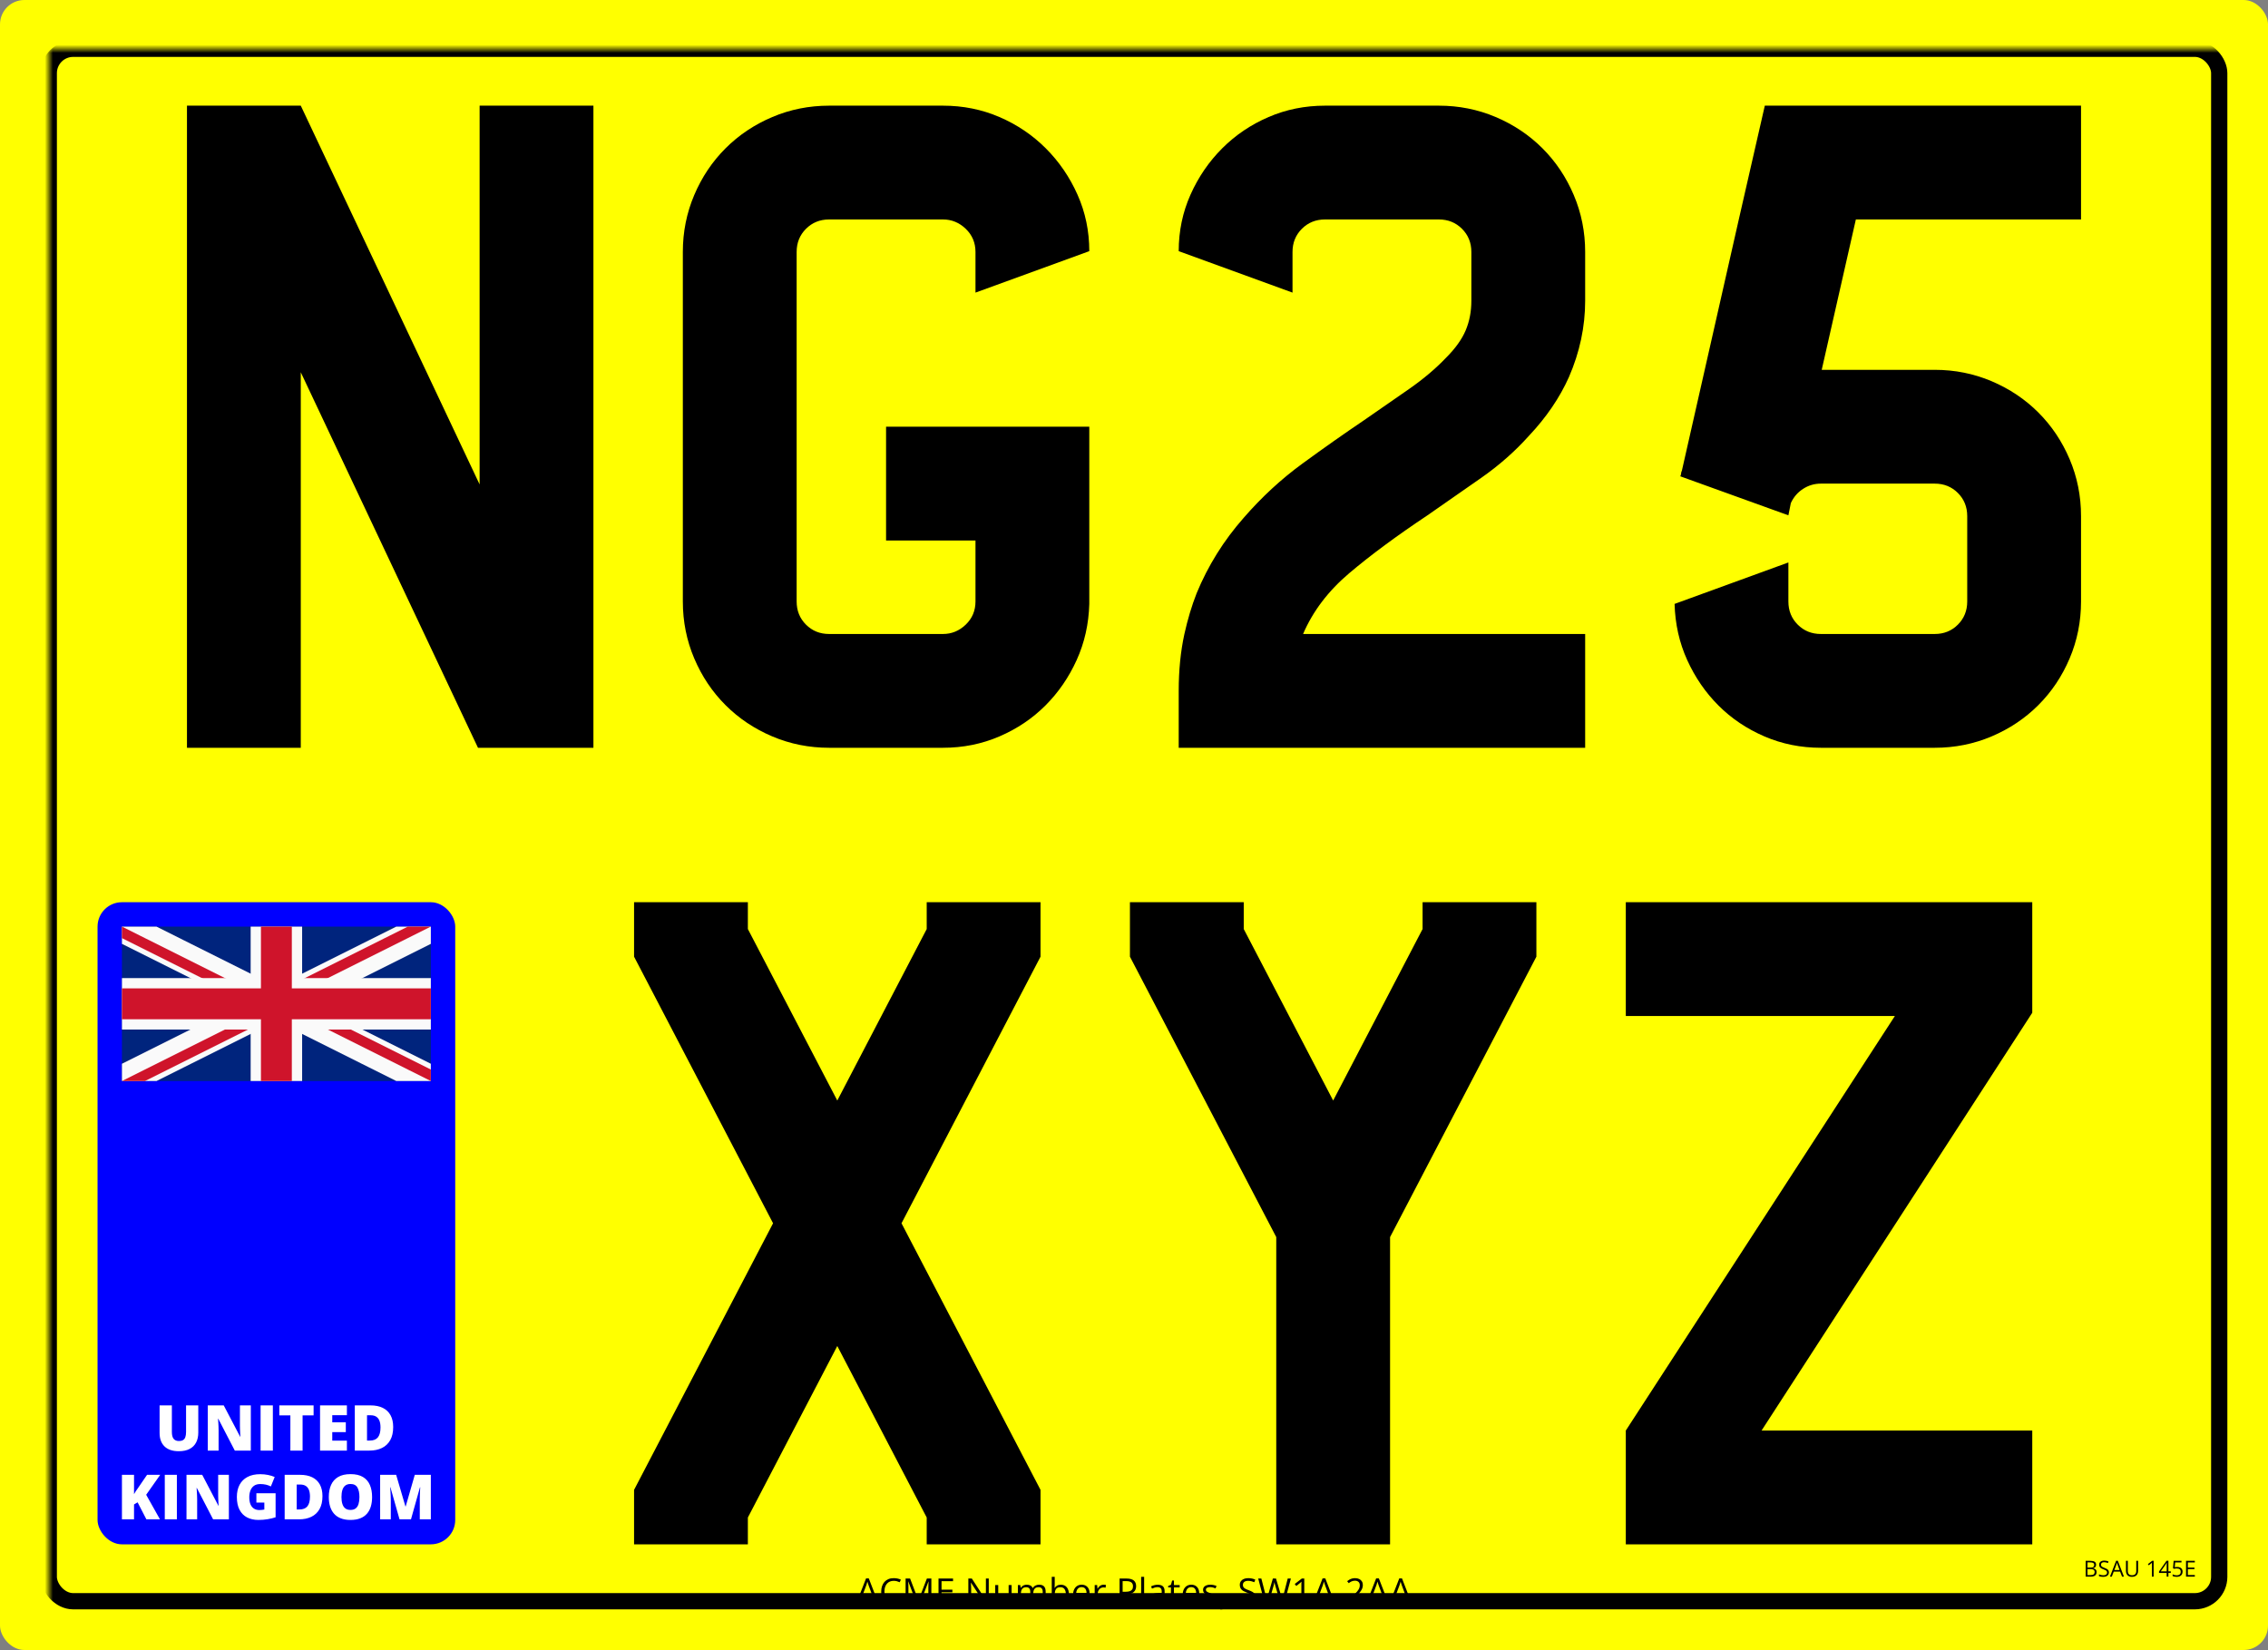 <svg xmlns="http://www.w3.org/2000/svg" version="1.1" xmlns:xlink="http://www.w3.org/1999/xlink" xmlns:svgjs="http://svgjs.dev/svgjs" generator="Plateit 1.0.0" viewBox="0 0 279 203" preserveAspectRatio="xMidYMid meet"><rect x="0" y="0" width="279" height="203" fill="#808080" stroke="none"/><rect width="279" height="203" rx="3" ry="3" fill="yellow"></rect><rect width="267" height="191" rx="3" ry="3" x="6" y="6" stroke-width="2" stroke="black" fill="none" mask="url(#SvgjsMask1000)"></rect><path d="M59 13L59 13L73 13L73 89.2L73 92L59 92L58.8 92L37 45.8L37 92L23 92L23 13L37 13L59 59.6L59 13ZM134 52.8L134 74.3L133.9 74.3L134 74.3Q133.9 78 132.45 81.2Q131 84.4 128.6 86.8Q126.2 89.2 122.95 90.6Q119.7 92 116 92L116 92L102 92Q98.3 92 95 90.6Q91.7 89.2 89.25 86.75Q86.8 84.3 85.4 81Q84 77.7 84 74L84 74L84 31Q84 27.3 85.4 24Q86.8 20.7 89.25 18.25Q91.7 15.8 95 14.4Q98.3 13 102 13L102 13L116 13Q119.7 13 122.95 14.4Q126.2 15.8 128.65 18.25Q131.1 20.7 132.55 23.95Q134 27.2 134 30.9L134 30.9L120 36L120 31Q120 29.3 118.8 28.15Q117.6 27 116 27L116 27L102 27Q100.3 27 99.15 28.15Q98 29.3 98 31L98 31L98 74Q98 75.7 99.15 76.85Q100.3 78 102 78L102 78L116 78Q117.6 78 118.8 76.85Q120 75.7 120 74L120 74L120 69.2L120 66.5L109 66.5L109 52.5L134 52.5L134 52.8ZM175.6 63.4L175.6 63.4Q169.9 67.2 166 70.5Q162.1 73.8 160.3 78L160.3 78L195 78L195 92L145 92L145 85Q145 81.2 145.7 78L145.7 78Q146.3 75.3 147.2 73L147.2 73Q149.3 67.9 153 63.7L153 63.7Q156.3 59.9 160.2 57.05Q164.1 54.2 167.8 51.7L167.8 51.7Q170.7 49.7 173.35 47.85Q176 46 177.9 44L177.9 44Q179.6 42.3 180.3 40.65Q181 39 181 37L181 37L181 31Q181 29.3 179.85 28.15Q178.7 27 177 27L177 27L163 27Q161.3 27 160.15 28.15Q159 29.3 159 31L159 31L159 36L145 30.9Q145 27.2 146.45 23.95Q147.9 20.7 150.35 18.25Q152.8 15.8 156.05 14.4Q159.3 13 163 13L163 13L177 13Q180.7 13 184 14.4Q187.3 15.8 189.75 18.25Q192.2 20.7 193.6 24Q195 27.3 195 31L195 31L195 37Q195 41.8 193 46.4L193 46.4Q191.3 50.2 188.1 53.6L188.1 53.6Q185.5 56.5 182.2 58.8Q178.9 61.1 175.6 63.4ZM256 27L228.3 27L224.1 45.5L238 45.5Q241.7 45.5 245 46.9Q248.3 48.3 250.75 50.75Q253.2 53.2 254.6 56.5Q256 59.8 256 63.5L256 63.5L256 74Q256 77.7 254.6 81Q253.2 84.3 250.75 86.75Q248.3 89.2 245 90.6Q241.7 92 238 92L238 92L224 92Q220.3 92 217.05 90.6Q213.8 89.2 211.4 86.8Q209 84.4 207.55 81.2Q206.1 78 206 74.3L206 74.3L220 69.2L220 74Q220 75.7 221.15 76.85Q222.3 78 224 78L224 78L238 78Q239.7 78 240.85 76.85Q242 75.7 242 74L242 74L242 63.5Q242 61.8 240.85 60.65Q239.7 59.5 238 59.5L238 59.5L224 59.5Q222.8 59.5 221.8 60.15Q220.8 60.8 220.3 61.9L220.3 61.9L220 63.4L206.7 58.6Q206.8 58.4 206.8 58.25Q206.8 58.1 206.9 57.9L206.9 57.9L213.9 27L217.1 13L223.7 13L256 13L256 27Z M128 111L128 111L128 117.7L110.9 150.5L128 183.3L128 190L114 190L114 186.7L103 165.6L92 186.7L92 190L78 190L78 183.3L95.1 150.5L78 117.7L78 111L92 111L92 114.3L103 135.4L114 114.3L114 111L128 111ZM189 111L189 111L189 117.7L171 152.2L171 190L157 190L157 152.2L139 117.7L139 111L153 111L153 114.3L164 135.4L175 114.3L175 111L189 111ZM250 124.6L250 124.6L216.7 176L250 176L250 190L200 190L200 176L233.1 125L200 125L200 111L242.1 111L245 111L250 111L250 114.3L250 124.6Z " fill="black"></path><rect width="44" height="79" fill="blue" rx="3" ry="3" x="12" y="111"></rect><g><svg xmlns="http://www.w3.org/2000/svg" viewBox="0 0 60 30" width="38" height="19" x="15" y="114">
<clipPath id="t">
	<path d="M30,15 h30 v15 z v15 h-30 z h-30 v-15 z v-15 h30 z"></path>
</clipPath>
<path d="M0,0 v30 h60 v-30 z" fill="#00247d"></path>
<path d="M0,0 L60,30 M60,0 L0,30" stroke="#fafafa" stroke-width="6"></path>
<path d="M0,0 L60,30 M60,0 L0,30" clip-path="url(#t)" stroke="#cf142b" stroke-width="4"></path>
<path d="M30,0 v30 M0,15 h60" stroke="#fafafa" stroke-width="10"></path>
<path d="M30,0 v30 M0,15 h60" stroke="#cf142b" stroke-width="6"></path>
</svg></g><path d="M22.889 172.905L24.392 172.905L24.392 176.253Q24.392 176.953 24.125 177.468Q23.859 177.984 23.327 178.263Q22.794 178.543 21.991 178.543L21.991 178.543Q20.842 178.543 20.238 177.953Q19.632 177.364 19.632 176.287L19.632 176.287L19.632 172.905L21.143 172.905L21.143 176.169Q21.143 176.759 21.363 177.025Q21.584 177.291 22.014 177.291L22.014 177.291Q22.322 177.291 22.516 177.175Q22.71 177.059 22.799 176.808Q22.889 176.557 22.889 176.161L22.889 176.161L22.889 172.905ZM30.855 172.905L30.855 178.467L28.884 178.467L26.853 174.549L26.818 174.549Q26.837 174.727 26.853 174.978Q26.868 175.23 26.879 175.49Q26.891 175.751 26.891 175.96L26.891 175.96L26.891 178.467L25.559 178.467L25.559 172.905L27.522 172.905L29.546 176.77L29.568 176.77Q29.557 176.588 29.546 176.346Q29.534 176.105 29.525 175.857Q29.515 175.61 29.515 175.42L29.515 175.42L29.515 172.905L30.855 172.905ZM33.566 178.467L32.057 178.467L32.057 172.905L33.566 172.905L33.566 178.467ZM37.223 174.134L37.223 178.467L35.72 178.467L35.72 174.134L34.362 174.134L34.362 172.905L38.577 172.905L38.577 174.134L37.223 174.134ZM42.674 177.242L42.674 178.467L39.371 178.467L39.371 172.905L42.674 172.905L42.674 174.111L40.874 174.111L40.874 174.986L42.54 174.986L42.54 176.192L40.874 176.192L40.874 177.242L42.674 177.242ZM48.368 175.568L48.368 175.568Q48.368 176.538 48.006 177.181Q47.645 177.824 46.989 178.145Q46.333 178.467 45.446 178.467L45.446 178.467L43.647 178.467L43.647 172.905L45.572 172.905Q46.47 172.905 47.093 173.213Q47.717 173.521 48.043 174.115Q48.368 174.708 48.368 175.568ZM46.808 175.622L46.808 175.622Q46.808 175.115 46.673 174.782Q46.538 174.45 46.268 174.284Q45.998 174.119 45.587 174.119L45.587 174.119L45.149 174.119L45.149 177.234L45.484 177.234Q46.169 177.234 46.489 176.837Q46.808 176.439 46.808 175.622Z M17.982 183.902L19.679 186.925L18.008 186.925L16.926 184.831L16.488 185.093L16.488 186.925L15 186.925L15 181.448L16.488 181.448L16.488 183.827Q16.581 183.647 16.703 183.467Q16.824 183.288 16.941 183.127L16.941 183.127L18.091 181.448L19.709 181.448L17.982 183.902ZM21.758 186.925L20.271 186.925L20.271 181.448L21.758 181.448L21.758 186.925ZM28.156 181.448L28.156 186.925L26.216 186.925L24.215 183.067L24.182 183.067Q24.201 183.242 24.215 183.489Q24.231 183.737 24.241 183.993Q24.253 184.25 24.253 184.456L24.253 184.456L24.253 186.925L22.942 186.925L22.942 181.448L24.875 181.448L26.868 185.254L26.891 185.254Q26.879 185.074 26.868 184.837Q26.857 184.599 26.847 184.355Q26.838 184.112 26.838 183.924L26.838 183.924L26.838 181.448L28.156 181.448ZM31.539 184.861L31.539 183.718L33.903 183.718L33.903 186.67Q33.479 186.816 32.933 186.908Q32.386 187 31.786 187L31.786 187Q30.996 187 30.4 186.692Q29.804 186.385 29.471 185.758Q29.138 185.13 29.138 184.171L29.138 184.171Q29.138 183.31 29.468 182.682Q29.797 182.055 30.44 181.713Q31.082 181.37 32.015 181.37L32.015 181.37Q32.528 181.37 32.989 181.467Q33.449 181.565 33.791 181.714L33.791 181.714L33.322 182.876Q33.026 182.729 32.708 182.656Q32.39 182.583 32.022 182.583L32.022 182.583Q31.531 182.583 31.234 182.804Q30.936 183.025 30.801 183.394Q30.666 183.763 30.666 184.209L30.666 184.209Q30.666 184.718 30.81 185.069Q30.954 185.419 31.234 185.601Q31.513 185.782 31.91 185.782L31.91 185.782Q32.041 185.782 32.23 185.763Q32.42 185.745 32.517 185.719L32.517 185.719L32.517 184.861L31.539 184.861ZM39.668 184.07L39.668 184.07Q39.668 185.025 39.312 185.659Q38.956 186.292 38.31 186.608Q37.664 186.925 36.791 186.925L36.791 186.925L35.019 186.925L35.019 181.448L36.915 181.448Q37.798 181.448 38.413 181.752Q39.027 182.055 39.347 182.639Q39.668 183.224 39.668 184.07ZM38.132 184.123L38.132 184.123Q38.132 183.624 37.999 183.297Q37.866 182.969 37.6 182.806Q37.334 182.643 36.929 182.643L36.929 182.643L36.499 182.643L36.499 185.711L36.829 185.711Q37.503 185.711 37.817 185.32Q38.132 184.928 38.132 184.123ZM45.774 184.179L45.774 184.179Q45.774 184.812 45.622 185.331Q45.47 185.85 45.148 186.224Q44.826 186.599 44.32 186.799Q43.815 187 43.11 187L43.11 187Q42.421 187 41.917 186.799Q41.413 186.599 41.087 186.226Q40.762 185.854 40.605 185.333Q40.447 184.812 40.447 184.171L40.447 184.171Q40.447 183.318 40.73 182.686Q41.013 182.055 41.604 181.709Q42.197 181.362 43.118 181.362L43.118 181.362Q44.055 181.362 44.641 181.71Q45.227 182.059 45.5 182.692Q45.774 183.325 45.774 184.179ZM42.006 184.179L42.006 184.179Q42.006 184.673 42.118 185.029Q42.23 185.385 42.474 185.576Q42.717 185.767 43.11 185.767L43.11 185.767Q43.518 185.767 43.76 185.576Q44.002 185.385 44.108 185.029Q44.216 184.673 44.216 184.179L44.216 184.179Q44.216 183.437 43.968 183.007Q43.721 182.576 43.118 182.576L43.118 182.576Q42.717 182.576 42.472 182.771Q42.226 182.965 42.116 183.325Q42.006 183.684 42.006 184.179ZM50.557 186.925L49.149 186.925L48.029 182.98L47.995 182.98Q48.01 183.134 48.027 183.396Q48.044 183.658 48.059 183.962Q48.074 184.265 48.074 184.546L48.074 184.546L48.074 186.925L46.763 186.925L46.763 181.448L48.733 181.448L49.875 185.337L49.906 185.337L51.025 181.448L53 181.448L53 186.925L51.64 186.925L51.64 184.524Q51.64 184.265 51.649 183.967Q51.659 183.67 51.672 183.406Q51.685 183.141 51.697 182.988L51.697 182.988L51.663 182.988L50.557 186.925Z " fill="white"></path><path d="M108.124 197.42L107.737 197.42L107.342 196.4L106.054 196.4L105.66 197.42L105.282 197.42L106.539 194.194L106.876 194.194L108.124 197.42ZM106.179 196.068L107.229 196.068L106.854 195.055Q106.841 195.015 106.811 194.925Q106.781 194.835 106.751 194.739Q106.72 194.642 106.7 194.582L106.7 194.582Q106.678 194.672 106.652 194.762Q106.627 194.851 106.603 194.926Q106.579 195.002 106.562 195.055L106.562 195.055L106.179 196.068ZM109.942 194.49L109.942 194.49Q109.676 194.49 109.464 194.582Q109.251 194.672 109.103 194.845Q108.955 195.018 108.875 195.262Q108.797 195.506 108.797 195.811L108.797 195.811Q108.797 196.215 108.923 196.513Q109.049 196.811 109.301 196.974Q109.552 197.136 109.931 197.136L109.931 197.136Q110.146 197.136 110.336 197.1Q110.526 197.064 110.706 197.009L110.706 197.009L110.706 197.334Q110.53 197.4 110.337 197.432Q110.144 197.464 109.878 197.464L109.878 197.464Q109.388 197.464 109.059 197.26Q108.731 197.057 108.567 196.686Q108.403 196.314 108.403 195.809L108.403 195.809Q108.403 195.444 108.506 195.142Q108.608 194.84 108.804 194.62Q109.001 194.4 109.288 194.28Q109.574 194.161 109.946 194.161L109.946 194.161Q110.19 194.161 110.416 194.209Q110.643 194.257 110.825 194.347L110.825 194.347L110.675 194.664Q110.522 194.594 110.338 194.542Q110.155 194.49 109.942 194.49ZM113.122 197.42L112.816 197.42L111.737 194.576L111.72 194.576Q111.728 194.666 111.735 194.796Q111.742 194.925 111.746 195.078Q111.75 195.231 111.75 195.389L111.75 195.389L111.75 197.42L111.403 197.42L111.403 194.207L111.957 194.207L112.975 196.879L112.99 196.879L114.023 194.207L114.572 194.207L114.572 197.42L114.203 197.42L114.203 195.363Q114.203 195.22 114.207 195.076Q114.212 194.932 114.219 194.803Q114.225 194.675 114.232 194.58L114.232 194.58L114.214 194.58L113.122 197.42ZM117.24 197.09L117.24 197.42L115.451 197.42L115.451 194.207L117.24 194.207L117.24 194.537L115.825 194.537L115.825 195.576L117.159 195.576L117.159 195.901L115.825 195.901L115.825 197.09L117.24 197.09ZM121.633 194.207L121.633 197.42L121.203 197.42L119.451 194.721L119.433 194.721Q119.44 194.829 119.449 194.966Q119.458 195.104 119.463 195.258Q119.469 195.413 119.469 195.574L119.469 195.574L119.469 197.42L119.121 197.42L119.121 194.207L119.55 194.207L121.295 196.897L121.31 196.897Q121.306 196.82 121.299 196.678Q121.293 196.536 121.287 196.372Q121.282 196.209 121.282 196.068L121.282 196.068L121.282 194.207L121.633 194.207ZM124.077 195.011L124.444 195.011L124.444 197.42L124.145 197.42L124.093 197.081L124.073 197.081Q123.998 197.206 123.879 197.292Q123.761 197.378 123.613 197.421Q123.464 197.464 123.297 197.464L123.297 197.464Q123.012 197.464 122.818 197.372Q122.625 197.279 122.527 197.086Q122.429 196.892 122.429 196.589L122.429 196.589L122.429 195.011L122.798 195.011L122.798 196.563Q122.798 196.864 122.935 197.012Q123.071 197.161 123.35 197.161L123.35 197.161Q123.618 197.161 123.777 197.059Q123.937 196.958 124.007 196.762Q124.077 196.565 124.077 196.279L124.077 196.279L124.077 195.011ZM127.831 194.967L127.831 194.967Q128.229 194.967 128.431 195.175Q128.633 195.383 128.633 195.842L128.633 195.842L128.633 197.42L128.273 197.42L128.273 195.859Q128.273 195.567 128.146 195.421Q128.02 195.275 127.772 195.275L127.772 195.275Q127.422 195.275 127.264 195.477Q127.106 195.679 127.106 196.073L127.106 196.073L127.106 197.42L126.743 197.42L126.743 195.859Q126.743 195.664 126.687 195.534Q126.631 195.404 126.52 195.339Q126.409 195.275 126.24 195.275L126.24 195.275Q126 195.275 125.855 195.374Q125.71 195.473 125.646 195.667Q125.581 195.862 125.581 196.145L125.581 196.145L125.581 197.42L125.216 197.42L125.216 195.011L125.51 195.011L125.565 195.352L125.585 195.352Q125.658 195.227 125.768 195.141Q125.877 195.055 126.014 195.011Q126.15 194.967 126.304 194.967L126.304 194.967Q126.578 194.967 126.764 195.069Q126.95 195.172 127.033 195.38L127.033 195.38L127.053 195.38Q127.172 195.172 127.378 195.069Q127.585 194.967 127.831 194.967ZM129.383 194L129.747 194L129.747 194.855Q129.747 195.002 129.74 195.141Q129.732 195.279 129.728 195.356L129.728 195.356L129.747 195.356Q129.846 195.194 130.033 195.082Q130.22 194.97 130.51 194.97L130.51 194.97Q130.963 194.97 131.232 195.282Q131.501 195.596 131.501 196.213L131.501 196.213Q131.501 196.62 131.378 196.899Q131.255 197.178 131.031 197.321Q130.807 197.464 130.501 197.464L130.501 197.464Q130.216 197.464 130.032 197.357Q129.849 197.251 129.75 197.097L129.75 197.097L129.721 197.097L129.647 197.42L129.383 197.42L129.383 194ZM130.451 195.275L130.451 195.275Q130.189 195.275 130.035 195.377Q129.881 195.479 129.814 195.685Q129.747 195.89 129.747 196.205L129.747 196.205L129.747 196.224Q129.747 196.679 129.899 196.92Q130.051 197.161 130.451 197.161L130.451 197.161Q130.787 197.161 130.955 196.914Q131.123 196.668 131.123 196.211L131.123 196.211Q131.123 195.745 130.957 195.51Q130.792 195.275 130.451 195.275ZM133.064 194.967L133.064 194.967Q133.371 194.967 133.592 195.104Q133.811 195.24 133.928 195.485Q134.044 195.73 134.044 196.057L134.044 196.057L134.044 196.284L132.38 196.284Q132.387 196.708 132.591 196.93Q132.796 197.152 133.167 197.152L133.167 197.152Q133.396 197.152 133.572 197.11Q133.747 197.068 133.936 196.987L133.936 196.987L133.936 197.308Q133.754 197.389 133.575 197.427Q133.396 197.464 133.152 197.464L133.152 197.464Q132.804 197.464 132.546 197.322Q132.288 197.18 132.145 196.905Q132.002 196.631 132.002 196.233L132.002 196.233Q132.002 195.844 132.133 195.56Q132.264 195.275 132.502 195.121Q132.741 194.967 133.064 194.967ZM133.06 195.266L133.06 195.266Q132.767 195.266 132.594 195.457Q132.42 195.648 132.387 195.991L132.387 195.991L133.662 195.991Q133.66 195.776 133.595 195.612Q133.53 195.448 133.398 195.357Q133.266 195.266 133.06 195.266ZM135.758 194.967L135.758 194.967Q135.831 194.967 135.91 194.975Q135.989 194.983 136.05 194.996L136.05 194.996L136.005 195.334Q135.945 195.319 135.873 195.31Q135.8 195.301 135.736 195.301L135.736 195.301Q135.591 195.301 135.463 195.359Q135.334 195.418 135.238 195.526Q135.141 195.635 135.086 195.788Q135.031 195.941 135.031 196.128L135.031 196.128L135.031 197.42L134.664 197.42L134.664 195.011L134.967 195.011L135.007 195.455L135.022 195.455Q135.097 195.321 135.202 195.21Q135.308 195.099 135.447 195.033Q135.587 194.967 135.758 194.967ZM137.728 194.207L138.567 194.207Q139.189 194.207 139.476 194.45Q139.762 194.692 139.762 195.145L139.762 195.145Q139.762 195.349 139.696 195.533Q139.629 195.717 139.479 195.856Q139.33 195.996 139.087 196.076Q138.844 196.156 138.492 196.156L138.492 196.156L138.101 196.156L138.101 197.42L137.728 197.42L137.728 194.207ZM138.532 194.525L138.532 194.525L138.101 194.525L138.101 195.835L138.45 195.835Q138.758 195.835 138.964 195.769Q139.169 195.704 139.273 195.555Q139.376 195.407 139.376 195.16L139.376 195.16Q139.376 194.84 139.171 194.682Q138.967 194.525 138.532 194.525ZM140.747 194L140.747 197.42L140.38 197.42L140.38 194L140.747 194ZM142.418 194.972L142.418 194.972Q142.848 194.972 143.057 195.165Q143.266 195.358 143.266 195.782L143.266 195.782L143.266 197.42L143 197.42L142.93 197.064L142.912 197.064Q142.811 197.196 142.701 197.285Q142.591 197.373 142.447 197.419Q142.303 197.464 142.094 197.464L142.094 197.464Q141.875 197.464 141.704 197.387Q141.534 197.31 141.436 197.154Q141.338 196.998 141.338 196.758L141.338 196.758Q141.338 196.398 141.624 196.205Q141.91 196.011 142.494 195.993L142.494 195.993L142.91 195.976L142.91 195.829Q142.91 195.516 142.776 195.391Q142.642 195.266 142.398 195.266L142.398 195.266Q142.209 195.266 142.037 195.321Q141.866 195.376 141.712 195.451L141.712 195.451L141.6 195.174Q141.763 195.09 141.974 195.031Q142.184 194.972 142.418 194.972ZM142.905 196.455L142.905 196.233L142.538 196.248Q142.088 196.266 141.903 196.396Q141.719 196.525 141.719 196.763L141.719 196.763Q141.719 196.969 141.844 197.068Q141.969 197.167 142.176 197.167L142.176 197.167Q142.497 197.167 142.701 196.989Q142.905 196.811 142.905 196.455L142.905 196.455ZM144.795 197.165L144.795 197.165Q144.885 197.165 144.98 197.149Q145.074 197.134 145.134 197.112L145.134 197.112L145.134 197.396Q145.07 197.424 144.957 197.444Q144.844 197.464 144.736 197.464L144.736 197.464Q144.545 197.464 144.389 197.397Q144.233 197.33 144.14 197.169Q144.046 197.009 144.046 196.725L144.046 196.725L144.046 195.297L143.703 195.297L143.703 195.119L144.048 194.976L144.193 194.453L144.413 194.453L144.413 195.011L145.119 195.011L145.119 195.297L144.413 195.297L144.413 196.715Q144.413 196.941 144.517 197.053Q144.622 197.165 144.795 197.165ZM146.549 194.967L146.549 194.967Q146.857 194.967 147.076 195.104Q147.297 195.24 147.413 195.485Q147.529 195.73 147.529 196.057L147.529 196.057L147.529 196.284L145.866 196.284Q145.872 196.708 146.077 196.93Q146.281 197.152 146.652 197.152L146.652 197.152Q146.881 197.152 147.057 197.11Q147.233 197.068 147.422 196.987L147.422 196.987L147.422 197.308Q147.239 197.389 147.06 197.427Q146.881 197.464 146.637 197.464L146.637 197.464Q146.29 197.464 146.032 197.322Q145.773 197.18 145.631 196.905Q145.488 196.631 145.488 196.233L145.488 196.233Q145.488 195.844 145.619 195.56Q145.749 195.275 145.988 195.121Q146.226 194.967 146.549 194.967ZM146.545 195.266L146.545 195.266Q146.252 195.266 146.079 195.457Q145.905 195.648 145.872 195.991L145.872 195.991L147.147 195.991Q147.145 195.776 147.08 195.612Q147.015 195.448 146.883 195.357Q146.751 195.266 146.545 195.266ZM149.707 196.76L149.707 196.76Q149.707 196.991 149.592 197.148Q149.476 197.306 149.262 197.385Q149.048 197.464 148.751 197.464L148.751 197.464Q148.499 197.464 148.314 197.424Q148.129 197.385 147.991 197.312L147.991 197.312L147.991 196.976Q148.138 197.048 148.343 197.108Q148.547 197.167 148.76 197.167L148.76 197.167Q149.072 197.167 149.213 197.066Q149.353 196.965 149.353 196.791L149.353 196.791Q149.353 196.692 149.298 196.616Q149.241 196.541 149.11 196.469Q148.978 196.398 148.745 196.312L148.745 196.312Q148.514 196.224 148.346 196.138Q148.178 196.051 148.086 195.926Q147.995 195.8 147.995 195.6L147.995 195.6Q147.995 195.294 148.243 195.131Q148.49 194.967 148.892 194.967L148.892 194.967Q149.11 194.967 149.299 195.01Q149.49 195.053 149.655 195.125L149.655 195.125L149.532 195.418Q149.382 195.354 149.213 195.31Q149.044 195.266 148.868 195.266L148.868 195.266Q148.615 195.266 148.48 195.349Q148.345 195.433 148.345 195.578L148.345 195.578Q148.345 195.69 148.407 195.763Q148.47 195.835 148.609 195.899Q148.747 195.963 148.973 196.048L148.973 196.048Q149.2 196.132 149.364 196.221Q149.529 196.31 149.618 196.436Q149.707 196.563 149.707 196.76ZM150.32 196.897L150.712 196.897L150.74 196.947Q150.701 197.108 150.64 197.29Q150.58 197.472 150.508 197.656Q150.437 197.84 150.364 198L150.364 198L150.092 198Q150.138 197.824 150.182 197.63Q150.226 197.435 150.262 197.245Q150.299 197.055 150.32 196.897L150.32 196.897ZM154.496 196.565L154.496 196.565Q154.496 196.85 154.355 197.052Q154.213 197.253 153.958 197.358Q153.703 197.464 153.358 197.464L153.358 197.464Q153.175 197.464 153.013 197.446Q152.85 197.429 152.714 197.396Q152.578 197.363 152.474 197.315L152.474 197.315L152.474 196.956Q152.639 197.024 152.876 197.082Q153.114 197.141 153.373 197.141L153.373 197.141Q153.615 197.141 153.782 197.076Q153.949 197.011 154.036 196.889Q154.123 196.767 154.123 196.596L154.123 196.596Q154.123 196.431 154.05 196.32Q153.977 196.209 153.809 196.118Q153.641 196.026 153.351 195.923L153.351 195.923Q153.147 195.851 152.991 195.764Q152.835 195.677 152.729 195.567Q152.624 195.457 152.57 195.312Q152.516 195.167 152.516 194.98L152.516 194.98Q152.516 194.723 152.647 194.54Q152.777 194.356 153.01 194.258Q153.241 194.161 153.543 194.161L153.543 194.161Q153.8 194.161 154.018 194.209Q154.237 194.257 154.419 194.338L154.419 194.338L154.303 194.659Q154.129 194.587 153.935 194.539Q153.74 194.49 153.534 194.49L153.534 194.49Q153.327 194.49 153.185 194.55Q153.043 194.611 152.969 194.721Q152.894 194.831 152.894 194.983L152.894 194.983Q152.894 195.152 152.966 195.264Q153.037 195.376 153.194 195.463Q153.351 195.55 153.61 195.644L153.61 195.644Q153.894 195.747 154.092 195.863Q154.29 195.978 154.393 196.144Q154.496 196.31 154.496 196.565ZM158.41 194.207L158.801 194.207L157.942 197.42L157.566 197.42L156.929 195.257Q156.901 195.165 156.875 195.072Q156.85 194.978 156.828 194.893Q156.806 194.809 156.792 194.744Q156.777 194.679 156.771 194.646L156.771 194.646Q156.767 194.679 156.754 194.743Q156.742 194.807 156.724 194.89Q156.705 194.974 156.68 195.068Q156.654 195.163 156.626 195.259L156.626 195.259L156.006 197.42L155.63 197.42L154.778 194.207L155.166 194.207L155.683 196.222Q155.709 196.323 155.732 196.421Q155.756 196.519 155.774 196.611Q155.793 196.703 155.808 196.791Q155.824 196.879 155.837 196.963L155.837 196.963Q155.848 196.877 155.865 196.783Q155.883 196.69 155.904 196.593Q155.925 196.497 155.95 196.398Q155.975 196.299 156.004 196.2L156.004 196.2L156.582 194.207L156.966 194.207L157.569 196.215Q157.599 196.319 157.626 196.42Q157.652 196.521 157.673 196.616Q157.694 196.712 157.71 196.799Q157.727 196.886 157.74 196.963L157.74 196.963Q157.755 196.855 157.777 196.736Q157.8 196.618 157.829 196.488Q157.859 196.359 157.894 196.22L157.894 196.22L158.41 194.207ZM160.447 194.207L160.447 197.42L160.091 197.42L160.091 195.143Q160.091 195.013 160.093 194.92Q160.094 194.826 160.097 194.749Q160.1 194.671 160.107 194.589L160.107 194.589Q160.039 194.659 159.979 194.709Q159.92 194.758 159.832 194.831L159.832 194.831L159.465 195.125L159.274 194.877L160.145 194.207L160.447 194.207ZM164.283 197.42L163.896 197.42L163.5 196.4L162.212 196.4L161.819 197.42L161.441 197.42L162.698 194.194L163.035 194.194L164.283 197.42ZM162.338 196.068L163.388 196.068L163.013 195.055Q162.999 195.015 162.97 194.925Q162.94 194.835 162.909 194.739Q162.878 194.642 162.859 194.582L162.859 194.582Q162.837 194.672 162.811 194.762Q162.786 194.851 162.762 194.926Q162.738 195.002 162.72 195.055L162.72 195.055L162.338 196.068ZM167.784 197.086L167.784 197.42L165.678 197.42L165.678 197.114L166.538 196.242Q166.777 196 166.941 195.811Q167.105 195.622 167.19 195.439Q167.276 195.255 167.276 195.035L167.276 195.035Q167.276 194.763 167.114 194.619Q166.953 194.475 166.689 194.475L166.689 194.475Q166.458 194.475 166.28 194.554Q166.102 194.633 165.916 194.778L165.916 194.778L165.72 194.532Q165.848 194.424 165.998 194.341Q166.148 194.257 166.321 194.209Q166.494 194.161 166.689 194.161L166.689 194.161Q166.986 194.161 167.201 194.264Q167.417 194.367 167.534 194.559Q167.652 194.749 167.652 195.013L167.652 195.013Q167.652 195.268 167.551 195.487Q167.45 195.705 167.267 195.92Q167.085 196.134 166.841 196.374L166.841 196.374L166.142 197.071L166.142 197.086L167.784 197.086ZM170.872 197.42L170.485 197.42L170.089 196.4L168.801 196.4L168.408 197.42L168.03 197.42L169.287 194.194L169.623 194.194L170.872 197.42ZM168.926 196.068L169.977 196.068L169.601 195.055Q169.588 195.015 169.558 194.925Q169.529 194.835 169.498 194.739Q169.467 194.642 169.448 194.582L169.448 194.582Q169.426 194.672 169.4 194.762Q169.375 194.851 169.351 194.926Q169.326 195.002 169.309 195.055L169.309 195.055L168.926 196.068ZM173.718 197.42L173.331 197.42L172.935 196.4L171.647 196.4L171.254 197.42L170.876 197.42L172.133 194.194L172.469 194.194L173.718 197.42ZM171.773 196.068L172.823 196.068L172.447 195.055Q172.434 195.015 172.404 194.925Q172.375 194.835 172.344 194.739Q172.313 194.642 172.294 194.582L172.294 194.582Q172.271 194.672 172.246 194.762Q172.221 194.851 172.197 194.926Q172.172 195.002 172.155 195.055L172.155 195.055L171.773 196.068Z " fill="black"></path><defs><mask id="SvgjsMask1000"><rect width="279" height="203" fill="white" x="0" y="0"></rect><rect width="74.435" height="6" fill="black" x="102.282" y="193"></rect></mask></defs><path d="M256.57 193.973L256.57 192.028L257.121 192.028Q257.485 192.028 257.669 192.137Q257.853 192.246 257.853 192.508L257.853 192.508Q257.853 192.621 257.809 192.711Q257.766 192.801 257.683 192.86Q257.601 192.918 257.48 192.941L257.48 192.941L257.48 192.954Q257.608 192.974 257.706 193.027Q257.805 193.081 257.86 193.176Q257.916 193.272 257.916 193.42L257.916 193.42Q257.916 193.599 257.833 193.723Q257.75 193.847 257.598 193.91Q257.447 193.973 257.239 193.973L257.239 193.973L256.57 193.973ZM256.796 192.221L256.796 192.862L257.169 192.862Q257.423 192.862 257.52 192.778Q257.618 192.695 257.618 192.534L257.618 192.534Q257.618 192.367 257.502 192.294Q257.385 192.221 257.131 192.221L257.131 192.221L256.796 192.221ZM257.181 193.052L256.796 193.052L256.796 193.78L257.2 193.78Q257.46 193.78 257.568 193.678Q257.675 193.577 257.675 193.404L257.675 193.404Q257.675 193.293 257.627 193.215Q257.578 193.136 257.47 193.094Q257.361 193.052 257.181 193.052L257.181 193.052ZM259.428 193.456L259.428 193.456Q259.428 193.629 259.342 193.75Q259.256 193.872 259.102 193.936Q258.948 194 258.739 194L258.739 194Q258.628 194 258.53 193.989Q258.431 193.979 258.349 193.959Q258.266 193.939 258.204 193.91L258.204 193.91L258.204 193.693Q258.304 193.734 258.447 193.769Q258.591 193.804 258.748 193.804L258.748 193.804Q258.894 193.804 258.996 193.765Q259.097 193.726 259.149 193.652Q259.202 193.578 259.202 193.474L259.202 193.474Q259.202 193.375 259.158 193.307Q259.114 193.24 259.012 193.185Q258.91 193.13 258.735 193.067L258.735 193.067Q258.611 193.023 258.516 192.971Q258.422 192.918 258.358 192.852Q258.294 192.785 258.262 192.697Q258.229 192.609 258.229 192.496L258.229 192.496Q258.229 192.341 258.308 192.229Q258.387 192.118 258.528 192.059Q258.668 192 258.851 192L258.851 192Q259.006 192 259.139 192.029Q259.271 192.059 259.381 192.108L259.381 192.108L259.311 192.302Q259.206 192.258 259.088 192.229Q258.97 192.199 258.845 192.199L258.845 192.199Q258.72 192.199 258.634 192.236Q258.548 192.273 258.503 192.339Q258.458 192.406 258.458 192.498L258.458 192.498Q258.458 192.6 258.501 192.668Q258.544 192.736 258.64 192.788Q258.735 192.841 258.892 192.898L258.892 192.898Q259.063 192.961 259.183 193.031Q259.303 193.1 259.365 193.201Q259.428 193.301 259.428 193.456ZM261.279 193.973L261.045 193.973L260.805 193.356L260.025 193.356L259.787 193.973L259.558 193.973L260.319 192.02L260.523 192.02L261.279 193.973ZM260.101 193.155L260.737 193.155L260.51 192.541Q260.502 192.518 260.484 192.463Q260.466 192.409 260.447 192.35Q260.429 192.291 260.417 192.255L260.417 192.255Q260.403 192.31 260.388 192.364Q260.373 192.418 260.358 192.464Q260.343 192.51 260.333 192.541L260.333 192.541L260.101 193.155ZM262.794 192.028L263.019 192.028L263.019 193.287Q263.019 193.493 262.936 193.654Q262.853 193.815 262.685 193.907Q262.518 194 262.265 194L262.265 194Q261.904 194 261.716 193.804Q261.528 193.609 261.528 193.281L261.528 193.281L261.528 192.028L261.755 192.028L261.755 193.288Q261.755 193.536 261.886 193.67Q262.017 193.804 262.278 193.804L262.278 193.804Q262.456 193.804 262.57 193.74Q262.684 193.675 262.739 193.559Q262.794 193.442 262.794 193.289L262.794 193.289L262.794 192.028ZM264.933 192.028L264.933 193.973L264.717 193.973L264.717 192.595Q264.717 192.516 264.718 192.46Q264.719 192.403 264.721 192.356Q264.723 192.309 264.727 192.259L264.727 192.259Q264.685 192.302 264.649 192.332Q264.613 192.362 264.56 192.406L264.56 192.406L264.338 192.584L264.222 192.434L264.749 192.028L264.933 192.028ZM267.04 193.323L267.04 193.522L266.749 193.522L266.749 193.973L266.534 193.973L266.534 193.522L265.593 193.522L265.593 193.336L266.519 192.017L266.749 192.017L266.749 193.323L267.04 193.323ZM265.813 193.323L266.534 193.323L266.534 192.686Q266.534 192.613 266.535 192.554Q266.536 192.495 266.539 192.444Q266.541 192.392 266.544 192.346Q266.546 192.299 266.547 192.254L266.547 192.254L266.536 192.254Q266.511 192.307 266.478 192.367Q266.446 192.426 266.413 192.472L266.413 192.472L265.813 193.323ZM267.842 192.784L267.842 192.784Q268.04 192.784 268.186 192.851Q268.333 192.918 268.413 193.046Q268.494 193.173 268.494 193.356L268.494 193.356Q268.494 193.556 268.407 193.7Q268.321 193.844 268.158 193.922Q267.996 194 267.77 194L267.77 194Q267.618 194 267.488 193.973Q267.357 193.947 267.268 193.893L267.268 193.893L267.268 193.683Q267.365 193.742 267.504 193.776Q267.642 193.811 267.772 193.811L267.772 193.811Q267.92 193.811 268.031 193.764Q268.142 193.717 268.204 193.62Q268.266 193.524 268.266 193.377L268.266 193.377Q268.266 193.183 268.147 193.077Q268.028 192.971 267.771 192.971L267.771 192.971Q267.689 192.971 267.59 192.985Q267.492 192.998 267.428 193.014L267.428 193.014L267.316 192.941L267.391 192.028L268.358 192.028L268.358 192.23L267.58 192.23L267.53 192.817Q267.581 192.806 267.661 192.795Q267.741 192.784 267.842 192.784ZM270 193.774L270 193.973L268.917 193.973L268.917 192.028L270 192.028L270 192.228L269.143 192.228L269.143 192.857L269.951 192.857L269.951 193.054L269.143 193.054L269.143 193.774L270 193.774Z " fill="black"></path></svg>